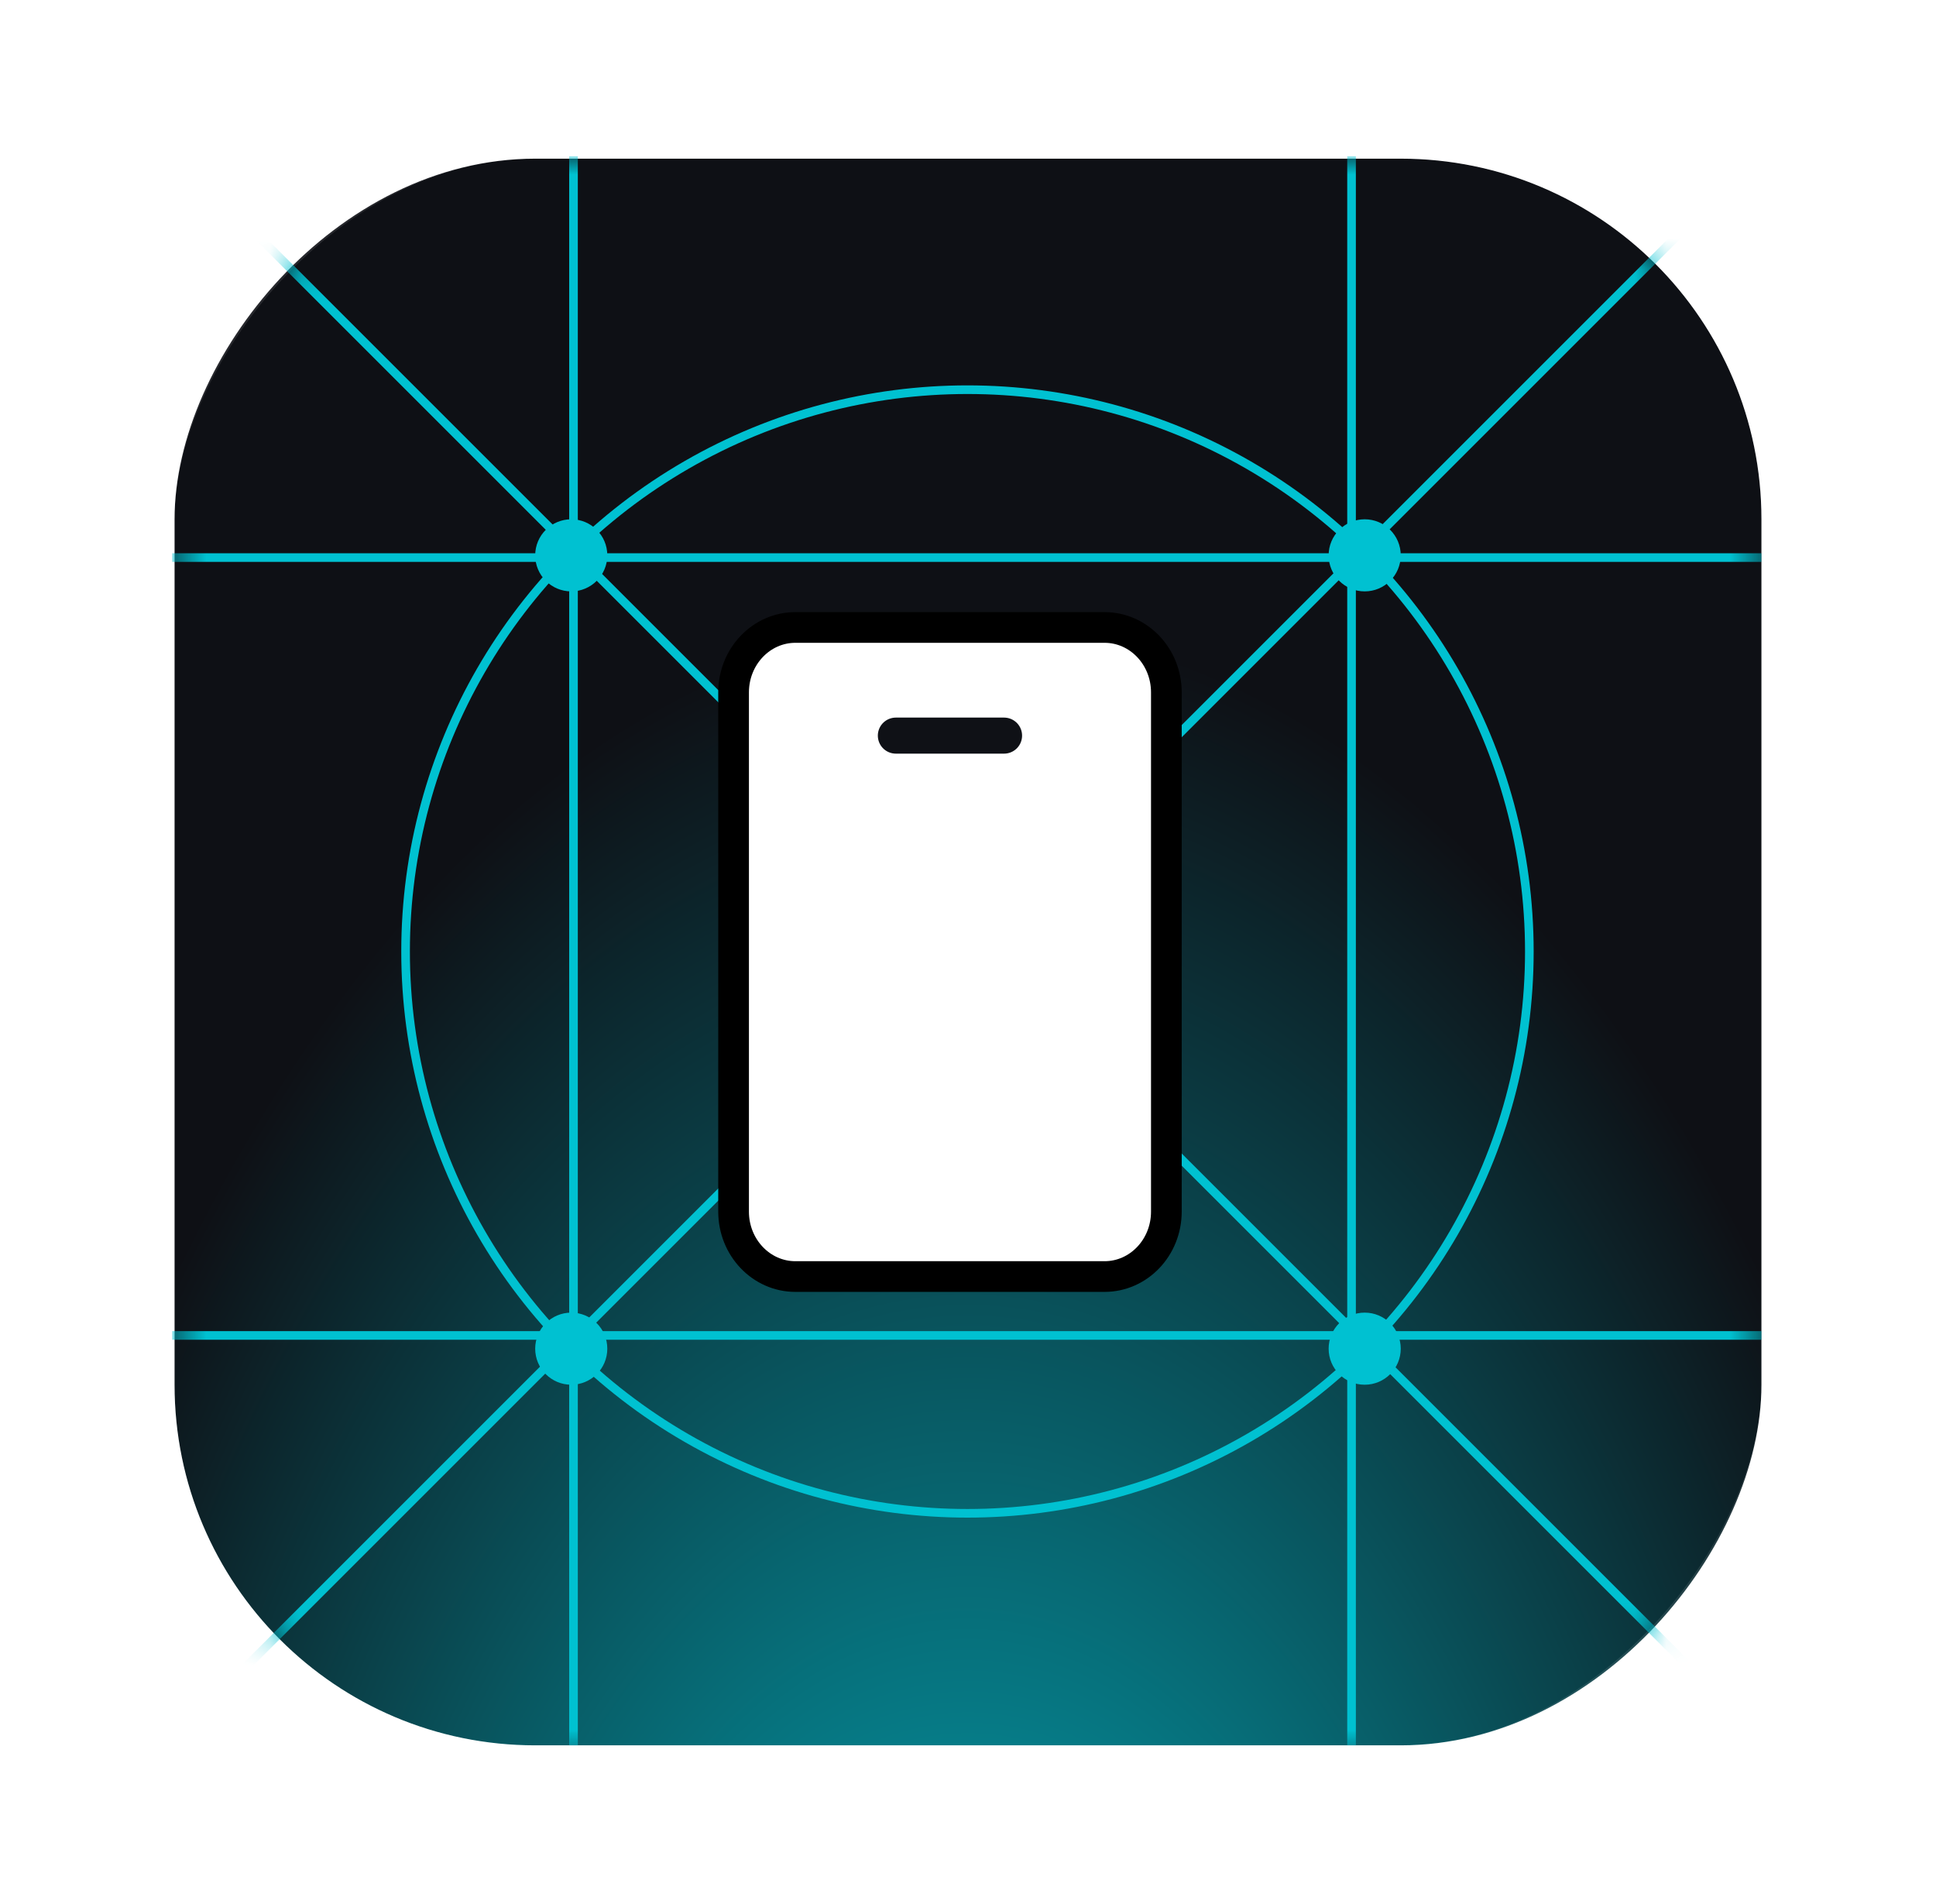 <svg width="61" height="60" viewBox="0 0 61 60" fill="none" xmlns="http://www.w3.org/2000/svg">
<rect width="50" height="50" rx="11.364" transform="matrix(1 0 0 -1 5.5 55)" fill="url(#paint0_radial_198_1462)"/>
<rect x="-2.5" y="2.5" width="55" height="55" rx="13.864" transform="matrix(1 0 0 -1 5.5 60)" stroke="white" stroke-opacity="0.1" stroke-width="5"/>
<mask id="mask0_198_1462" style="mask-type:alpha" maskUnits="userSpaceOnUse" x="5" y="5" width="51" height="50">
<rect width="50" height="50" rx="11.364" transform="matrix(1 0 0 -1 5.5 55)" fill="url(#paint1_radial_198_1462)"/>
</mask>
<g mask="url(#mask0_198_1462)">
<line x1="3.635" y1="2.943" x2="57.523" y2="56.831" stroke="#00C1D1" stroke-width="0.272"/>
<line y1="-0.136" x2="76.21" y2="-0.136" transform="matrix(-0.707 0.707 0.707 0.707 57.427 3.039)" stroke="#00C1D1" stroke-width="0.272"/>
<line y1="-0.136" x2="50.075" y2="-0.136" transform="matrix(-4.37114e-08 1 1 4.37114e-08 18.206 4.925)" stroke="#00C1D1" stroke-width="0.272"/>
<line y1="-0.136" x2="50.075" y2="-0.136" transform="matrix(-1 -8.74228e-08 -8.74228e-08 1 55.502 17.706)" stroke="#00C1D1" stroke-width="0.272"/>
<line y1="-0.136" x2="50.075" y2="-0.136" transform="matrix(-4.37114e-08 1 1 4.37114e-08 42.721 4.925)" stroke="#00C1D1" stroke-width="0.272"/>
<line y1="-0.136" x2="50.075" y2="-0.136" transform="matrix(-1 -8.74228e-08 -8.74228e-08 1 55.502 42.219)" stroke="#00C1D1" stroke-width="0.272"/>
<circle cx="30.483" cy="29.984" r="17.704" stroke="#00C1D1" stroke-width="0.272"/>
<g filter="url(#filter0_f_198_1462)">
<circle cx="17.999" cy="17.5" r="1.136" fill="#00C1D1"/>
</g>
<g filter="url(#filter1_f_198_1462)">
<circle cx="17.999" cy="42.5" r="1.136" fill="#00C1D1"/>
</g>
<g filter="url(#filter2_f_198_1462)">
<circle cx="42.999" cy="17.5" r="1.136" fill="#00C1D1"/>
</g>
<g filter="url(#filter3_f_198_1462)">
<circle cx="42.999" cy="42.5" r="1.136" fill="#00C1D1"/>
</g>
</g>
<path d="M34.802 19.773H25.061C23.986 19.773 23.114 20.689 23.114 21.818V38.182C23.114 39.311 23.986 40.227 25.061 40.227H34.802C35.879 40.227 36.75 39.311 36.75 38.182V21.818C36.75 20.689 35.879 19.773 34.802 19.773ZM28.227 23.182H29.932H31.637" fill="white"/>
<path d="M28.227 23.182H29.932H31.637M34.802 19.773H25.061C23.986 19.773 23.114 20.689 23.114 21.818V38.182C23.114 39.311 23.986 40.227 25.061 40.227H34.802C35.879 40.227 36.75 39.311 36.75 38.182V21.818C36.75 20.689 35.879 19.773 34.802 19.773Z" stroke="black" stroke-width="0.967" stroke-linecap="round" stroke-linejoin="round"/>
<path d="M28.227 23.181H31.636" stroke="#0F1116" stroke-width="1.136" stroke-linecap="round"/>
<defs>
<filter id="filter0_f_198_1462" x="15.726" y="15.227" width="4.546" height="4.545" filterUnits="userSpaceOnUse" color-interpolation-filters="sRGB">
<feFlood flood-opacity="0" result="BackgroundImageFix"/>
<feBlend mode="normal" in="SourceGraphic" in2="BackgroundImageFix" result="shape"/>
<feGaussianBlur stdDeviation="0.568" result="effect1_foregroundBlur_198_1462"/>
</filter>
<filter id="filter1_f_198_1462" x="15.726" y="40.227" width="4.546" height="4.545" filterUnits="userSpaceOnUse" color-interpolation-filters="sRGB">
<feFlood flood-opacity="0" result="BackgroundImageFix"/>
<feBlend mode="normal" in="SourceGraphic" in2="BackgroundImageFix" result="shape"/>
<feGaussianBlur stdDeviation="0.568" result="effect1_foregroundBlur_198_1462"/>
</filter>
<filter id="filter2_f_198_1462" x="40.726" y="15.227" width="4.546" height="4.545" filterUnits="userSpaceOnUse" color-interpolation-filters="sRGB">
<feFlood flood-opacity="0" result="BackgroundImageFix"/>
<feBlend mode="normal" in="SourceGraphic" in2="BackgroundImageFix" result="shape"/>
<feGaussianBlur stdDeviation="0.568" result="effect1_foregroundBlur_198_1462"/>
</filter>
<filter id="filter3_f_198_1462" x="40.726" y="40.227" width="4.546" height="4.545" filterUnits="userSpaceOnUse" color-interpolation-filters="sRGB">
<feFlood flood-opacity="0" result="BackgroundImageFix"/>
<feBlend mode="normal" in="SourceGraphic" in2="BackgroundImageFix" result="shape"/>
<feGaussianBlur stdDeviation="0.568" result="effect1_foregroundBlur_198_1462"/>
</filter>
<radialGradient id="paint0_radial_198_1462" cx="0" cy="0" r="1" gradientUnits="userSpaceOnUse" gradientTransform="translate(25 -23.039) rotate(90) scale(73.039 41.468)">
<stop stop-color="#00C1D1"/>
<stop offset="0.801" stop-color="#0E1015"/>
</radialGradient>
<radialGradient id="paint1_radial_198_1462" cx="0" cy="0" r="1" gradientUnits="userSpaceOnUse" gradientTransform="translate(25) rotate(90) scale(50)">
<stop stop-color="#1888FA"/>
<stop offset="1" stop-color="#0E1015"/>
</radialGradient>
</defs>
</svg>
